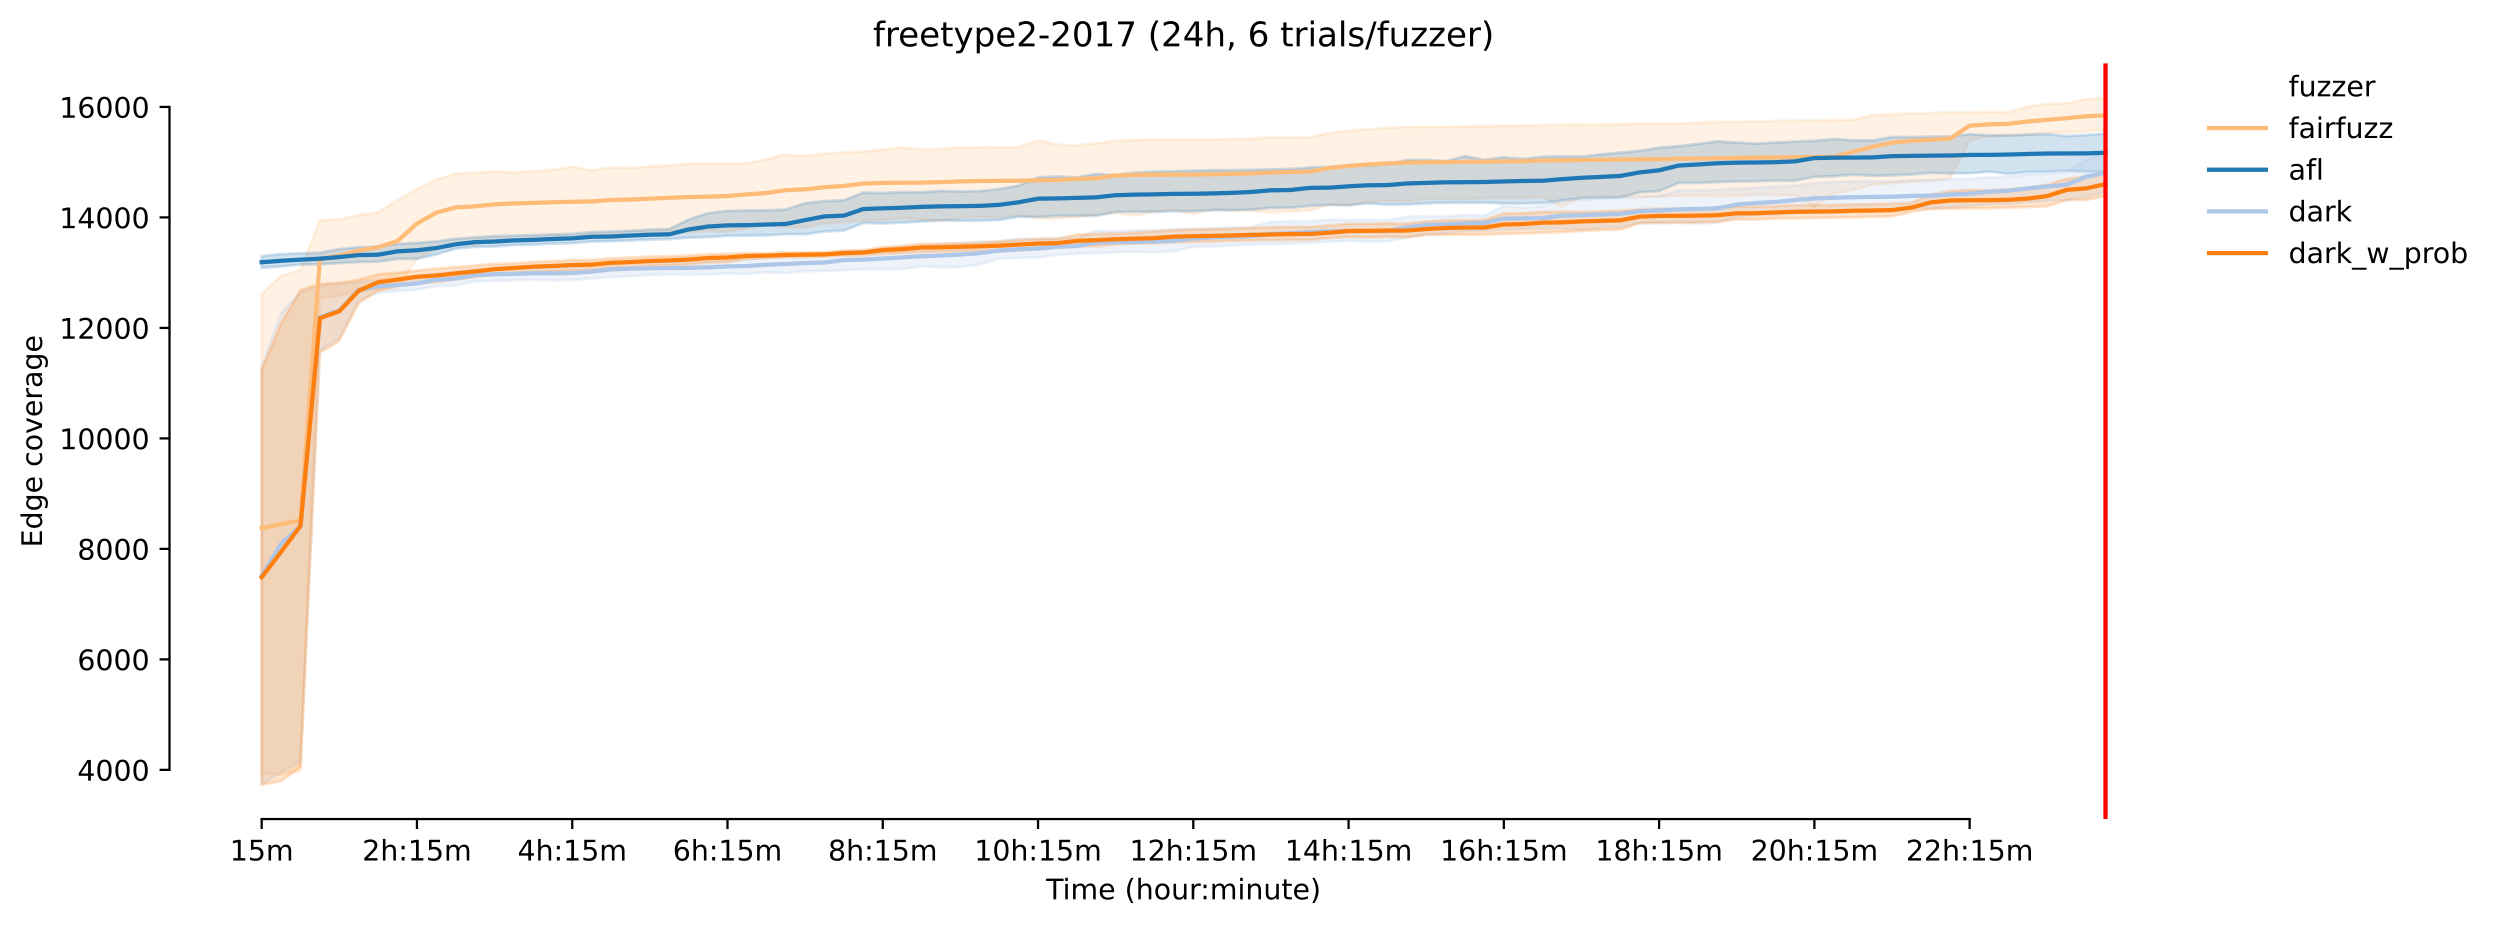 <?xml version="1.0" encoding="utf-8" standalone="no"?>
<!DOCTYPE svg PUBLIC "-//W3C//DTD SVG 1.1//EN"
  "http://www.w3.org/Graphics/SVG/1.1/DTD/svg11.dtd">
<!-- Created with matplotlib (https://matplotlib.org/) -->
<svg height="325.986pt" version="1.1" viewBox="0 0 880.388 325.986" width="880.388pt" xmlns="http://www.w3.org/2000/svg" xmlns:xlink="http://www.w3.org/1999/xlink">
 <defs>
  <style type="text/css">*{stroke-linecap:butt;stroke-linejoin:round;}</style>
 </defs>
 <g id="figure_1">
  <g id="patch_1">
   <path d="M 0 325.986 
L 880.388 325.986 
L 880.388 0 
L 0 0 
z
" style="fill:#ffffff;"/>
  </g>
  <g id="axes_1">
   <g id="patch_2">
    <path d="M 59.691 288.43 
L 773.931 288.43 
L 773.931 22.318 
L 59.691 22.318 
z
" style="fill:#ffffff;"/>
   </g>
   <g id="PolyCollection_1">
    <defs>
     <path d="M 92.156 -222.636 
L 92.156 -53.475 
L 98.991 -53.255 
L 105.826 -54.561 
L 112.661 -220.843 
L 119.495 -221.864 
L 126.33 -223.212 
L 133.165 -223.892 
L 140 -224.461 
L 146.835 -234.956 
L 153.67 -238.199 
L 160.504 -240.057 
L 167.339 -239.542 
L 174.174 -242.23 
L 181.009 -241.584 
L 187.844 -241.978 
L 194.679 -242.978 
L 201.513 -242.139 
L 208.348 -243.53 
L 215.183 -243.094 
L 222.018 -244.641 
L 228.853 -243.72 
L 235.688 -244.834 
L 242.522 -244.276 
L 249.357 -244.713 
L 256.192 -244.326 
L 263.027 -245.485 
L 269.862 -246.683 
L 276.697 -246.029 
L 283.531 -245.935 
L 290.366 -247.327 
L 297.201 -247.648 
L 304.036 -248.38 
L 310.871 -248.455 
L 317.706 -249.159 
L 324.54 -248.697 
L 331.375 -248.146 
L 338.21 -249.301 
L 345.045 -249.48 
L 351.88 -249.496 
L 358.715 -250.148 
L 365.549 -249.176 
L 372.384 -249.048 
L 379.219 -249.481 
L 386.054 -250.488 
L 392.889 -251.036 
L 399.724 -250.063 
L 406.558 -251.421 
L 413.393 -252.044 
L 420.228 -250.718 
L 427.063 -252.341 
L 433.898 -251.762 
L 440.733 -251.889 
L 447.567 -251.153 
L 454.402 -251.609 
L 461.237 -251.811 
L 468.072 -253.931 
L 474.907 -253.875 
L 481.742 -254.927 
L 488.576 -255.277 
L 495.411 -255.079 
L 502.246 -255.885 
L 509.081 -255.973 
L 515.916 -255.916 
L 522.751 -256.156 
L 529.585 -256.247 
L 536.42 -256.328 
L 543.255 -256.558 
L 550.09 -253.219 
L 556.925 -256.509 
L 563.76 -256.71 
L 570.594 -256.709 
L 577.429 -256.7 
L 584.264 -256.699 
L 591.099 -257.028 
L 597.934 -257.099 
L 604.769 -256.931 
L 611.603 -256.994 
L 618.438 -257.359 
L 625.273 -257.239 
L 632.108 -257.261 
L 638.943 -253.202 
L 645.778 -257.914 
L 652.612 -259.106 
L 659.447 -260.96 
L 666.282 -261.408 
L 673.117 -262.021 
L 679.952 -262.293 
L 686.787 -263.254 
L 693.621 -276.583 
L 700.456 -277.918 
L 707.291 -278.175 
L 714.126 -278.425 
L 720.961 -279.2 
L 727.796 -279.248 
L 734.63 -279.786 
L 741.465 -280.097 
L 741.465 -291.572 
L 741.465 -291.572 
L 734.63 -291.014 
L 727.796 -289.64 
L 720.961 -289.352 
L 714.126 -288.524 
L 707.291 -286.483 
L 700.456 -286.533 
L 693.621 -286.433 
L 686.787 -286.388 
L 679.952 -286.225 
L 673.117 -286.011 
L 666.282 -285.702 
L 659.447 -285.474 
L 652.612 -283.716 
L 645.778 -283.693 
L 638.943 -283.557 
L 632.108 -283.479 
L 625.273 -283.44 
L 618.438 -283.213 
L 611.603 -283.087 
L 604.769 -283.028 
L 597.934 -282.821 
L 591.099 -282.474 
L 584.264 -282.545 
L 577.429 -282.497 
L 570.594 -282.214 
L 563.76 -282.121 
L 556.925 -282.097 
L 550.09 -282.101 
L 543.255 -281.967 
L 536.42 -281.735 
L 529.585 -281.67 
L 522.751 -281.566 
L 515.916 -281.427 
L 509.081 -281.352 
L 502.246 -281.336 
L 495.411 -281.278 
L 488.576 -280.95 
L 481.742 -280.433 
L 474.907 -279.942 
L 468.072 -279.1 
L 461.237 -277.66 
L 454.402 -277.62 
L 447.567 -277.623 
L 440.733 -277.149 
L 433.898 -277 
L 427.063 -276.868 
L 420.228 -276.784 
L 413.393 -276.881 
L 406.558 -276.845 
L 399.724 -276.651 
L 392.889 -276.457 
L 386.054 -275.422 
L 379.219 -274.834 
L 372.384 -275.013 
L 365.549 -276.615 
L 358.715 -274.148 
L 351.88 -274.154 
L 345.045 -274.106 
L 338.21 -274.006 
L 331.375 -273.551 
L 324.54 -273.444 
L 317.706 -274.011 
L 310.871 -273.321 
L 304.036 -272.533 
L 297.201 -272.332 
L 290.366 -271.862 
L 283.531 -271.025 
L 276.697 -271.553 
L 269.862 -269.864 
L 263.027 -268.538 
L 256.192 -268.298 
L 249.357 -268.363 
L 242.522 -268.324 
L 235.688 -267.647 
L 228.853 -267.384 
L 222.018 -266.811 
L 215.183 -267.031 
L 208.348 -265.994 
L 201.513 -267.275 
L 194.679 -266.107 
L 187.844 -265.704 
L 181.009 -265.221 
L 174.174 -265.658 
L 167.339 -265.144 
L 160.504 -264.91 
L 153.67 -262.676 
L 146.835 -259.417 
L 140 -255.43 
L 133.165 -251.275 
L 126.33 -250.232 
L 119.495 -248.698 
L 112.661 -248.378 
L 105.826 -230.914 
L 98.991 -228.855 
L 92.156 -222.636 
z
" id="m50c8882114" style="stroke:#ffbb78;stroke-opacity:0.2;"/>
    </defs>
    <g clip-path="url(#p5efc8e3301)">
     <use style="fill:#ffbb78;fill-opacity:0.2;stroke:#ffbb78;stroke-opacity:0.2;" x="0" xlink:href="#m50c8882114" y="325.986"/>
    </g>
   </g>
   <g id="PolyCollection_2">
    <defs>
     <path d="M 92.156 -235.82 
L 92.156 -231.679 
L 98.991 -232.157 
L 105.826 -232.833 
L 112.661 -232.898 
L 119.495 -233.313 
L 126.33 -233.715 
L 133.165 -233.816 
L 140 -234.837 
L 146.835 -234.826 
L 153.67 -236.406 
L 160.504 -238.41 
L 167.339 -239.068 
L 174.174 -239.188 
L 181.009 -239.701 
L 187.844 -239.83 
L 194.679 -240.213 
L 201.513 -240.33 
L 208.348 -240.926 
L 215.183 -241.043 
L 222.018 -241.26 
L 228.853 -241.633 
L 235.688 -241.788 
L 242.522 -242.307 
L 249.357 -242.473 
L 256.192 -242.924 
L 263.027 -243.062 
L 269.862 -243.092 
L 276.697 -243.519 
L 283.531 -243.527 
L 290.366 -244.447 
L 297.201 -244.82 
L 304.036 -247.469 
L 310.871 -247.294 
L 317.706 -247.593 
L 324.54 -247.96 
L 331.375 -248.406 
L 338.21 -248.27 
L 345.045 -248.306 
L 351.88 -248.504 
L 358.715 -249.666 
L 365.549 -249.568 
L 372.384 -249.936 
L 379.219 -250.02 
L 386.054 -249.943 
L 392.889 -251.343 
L 399.724 -251.419 
L 406.558 -251.405 
L 413.393 -251.606 
L 420.228 -251.623 
L 427.063 -251.925 
L 433.898 -251.973 
L 440.733 -252.135 
L 447.567 -252.789 
L 454.402 -252.815 
L 461.237 -253.507 
L 468.072 -253.779 
L 474.907 -253.649 
L 481.742 -254.358 
L 488.576 -253.918 
L 495.411 -253.983 
L 502.246 -254.379 
L 509.081 -254.575 
L 515.916 -254.591 
L 522.751 -254.617 
L 529.585 -254.35 
L 536.42 -254.346 
L 543.255 -254.475 
L 550.09 -255.39 
L 556.925 -256.169 
L 563.76 -256.327 
L 570.594 -256.477 
L 577.429 -258.244 
L 584.264 -258.668 
L 591.099 -261.528 
L 597.934 -261.573 
L 604.769 -261.86 
L 611.603 -262.096 
L 618.438 -262.122 
L 625.273 -262.39 
L 632.108 -262.341 
L 638.943 -263.71 
L 645.778 -263.911 
L 652.612 -264.476 
L 659.447 -264.09 
L 666.282 -264.226 
L 673.117 -264.553 
L 679.952 -265.103 
L 686.787 -264.93 
L 693.621 -264.965 
L 700.456 -265.513 
L 707.291 -264.803 
L 714.126 -265.381 
L 720.961 -265.51 
L 727.796 -265.863 
L 734.63 -265.555 
L 741.465 -265.605 
L 741.465 -278.915 
L 741.465 -278.915 
L 734.63 -278.466 
L 727.796 -278.064 
L 720.961 -278.768 
L 714.126 -278.565 
L 707.291 -278.363 
L 700.456 -278.333 
L 693.621 -278.715 
L 686.787 -277.925 
L 679.952 -277.886 
L 673.117 -277.695 
L 666.282 -277.776 
L 659.447 -276.502 
L 652.612 -276.545 
L 645.778 -277.024 
L 638.943 -276.398 
L 632.108 -276.129 
L 625.273 -275.775 
L 618.438 -275.413 
L 611.603 -275.774 
L 604.769 -276.21 
L 597.934 -275.312 
L 591.099 -274.53 
L 584.264 -273.976 
L 577.429 -272.867 
L 570.594 -272.248 
L 563.76 -271.602 
L 556.925 -270.84 
L 550.09 -270.944 
L 543.255 -270.763 
L 536.42 -270.017 
L 529.585 -270.591 
L 522.751 -269.695 
L 515.916 -271.019 
L 509.081 -269.189 
L 502.246 -269.696 
L 495.411 -269.611 
L 488.576 -268.167 
L 481.742 -267.682 
L 474.907 -267.806 
L 468.072 -267.235 
L 461.237 -267.005 
L 454.402 -266.515 
L 447.567 -266.308 
L 440.733 -266.191 
L 433.898 -266.023 
L 427.063 -266.038 
L 420.228 -265.896 
L 413.393 -265.645 
L 406.558 -265.555 
L 399.724 -265.247 
L 392.889 -264.28 
L 386.054 -264.744 
L 379.219 -263.49 
L 372.384 -263.878 
L 365.549 -263.498 
L 358.715 -260.594 
L 351.88 -259.411 
L 345.045 -258.678 
L 338.21 -258.544 
L 331.375 -258.753 
L 324.54 -258.263 
L 317.706 -258.367 
L 310.871 -258.033 
L 304.036 -258.17 
L 297.201 -255.481 
L 290.366 -255.16 
L 283.531 -254.455 
L 276.697 -252.187 
L 269.862 -251.915 
L 263.027 -251.855 
L 256.192 -251.727 
L 249.357 -250.965 
L 242.522 -248.677 
L 235.688 -245.32 
L 228.853 -245.132 
L 222.018 -244.674 
L 215.183 -244.478 
L 208.348 -244.245 
L 201.513 -243.627 
L 194.679 -243.455 
L 187.844 -243.209 
L 181.009 -243.024 
L 174.174 -242.879 
L 167.339 -242.389 
L 160.504 -241.893 
L 153.67 -240.988 
L 146.835 -240.44 
L 140 -240.112 
L 133.165 -239.059 
L 126.33 -238.978 
L 119.495 -238.227 
L 112.661 -236.975 
L 105.826 -236.77 
L 98.991 -236.52 
L 92.156 -235.82 
z
" id="mf831ba75d0" style="stroke:#1f77b4;stroke-opacity:0.2;"/>
    </defs>
    <g clip-path="url(#p5efc8e3301)">
     <use style="fill:#1f77b4;fill-opacity:0.2;stroke:#1f77b4;stroke-opacity:0.2;" x="0" xlink:href="#mf831ba75d0" y="325.986"/>
    </g>
   </g>
   <g id="PolyCollection_3">
    <defs>
     <path d="M 92.156 -196.743 
L 92.156 -49.726 
L 98.991 -54.039 
L 105.826 -57.645 
L 112.661 -202.55 
L 119.495 -206.905 
L 126.33 -220.279 
L 133.165 -222.856 
L 140 -223.489 
L 146.835 -223.942 
L 153.67 -225.178 
L 160.504 -225.421 
L 167.339 -226.942 
L 174.174 -227.091 
L 181.009 -227.272 
L 187.844 -227.483 
L 194.679 -227.214 
L 201.513 -227.38 
L 208.348 -227.973 
L 215.183 -228.442 
L 222.018 -228.719 
L 228.853 -229.14 
L 235.688 -229.285 
L 242.522 -229.217 
L 249.357 -229.354 
L 256.192 -229.698 
L 263.027 -229.49 
L 269.862 -230.119 
L 276.697 -229.798 
L 283.531 -230.463 
L 290.366 -230.555 
L 297.201 -230.901 
L 304.036 -231.155 
L 310.871 -231.182 
L 317.706 -231.212 
L 324.54 -232.198 
L 331.375 -231.792 
L 338.21 -232.018 
L 345.045 -232.815 
L 351.88 -234.882 
L 358.715 -235.2 
L 365.549 -235.35 
L 372.384 -236.234 
L 379.219 -236.666 
L 386.054 -236.795 
L 392.889 -237.113 
L 399.724 -237.366 
L 406.558 -237.126 
L 413.393 -237.596 
L 420.228 -238.962 
L 427.063 -239.162 
L 433.898 -239.542 
L 440.733 -239.921 
L 447.567 -239.955 
L 454.402 -240.164 
L 461.237 -240.517 
L 468.072 -240.819 
L 474.907 -241.15 
L 481.742 -240.933 
L 488.576 -240.978 
L 495.411 -242.282 
L 502.246 -243.357 
L 509.081 -243.718 
L 515.916 -244.534 
L 522.751 -244.85 
L 529.585 -245.115 
L 536.42 -245.361 
L 543.255 -245.475 
L 550.09 -245.358 
L 556.925 -245.245 
L 563.76 -245.686 
L 570.594 -245.988 
L 577.429 -247.289 
L 584.264 -247.492 
L 591.099 -247.437 
L 597.934 -247.304 
L 604.769 -247.495 
L 611.603 -249.645 
L 618.438 -250.151 
L 625.273 -250.469 
L 632.108 -250.995 
L 638.943 -251.455 
L 645.778 -251.12 
L 652.612 -251.623 
L 659.447 -251.783 
L 666.282 -251.542 
L 673.117 -252.667 
L 679.952 -252.647 
L 686.787 -252.871 
L 693.621 -253.396 
L 700.456 -254.031 
L 707.291 -254.217 
L 714.126 -254.886 
L 720.961 -255.265 
L 727.796 -255.442 
L 734.63 -256.661 
L 741.465 -258.21 
L 741.465 -272.653 
L 741.465 -272.653 
L 734.63 -269.609 
L 727.796 -265.381 
L 720.961 -264.728 
L 714.126 -264.511 
L 707.291 -263.847 
L 700.456 -263.477 
L 693.621 -263.024 
L 686.787 -262.919 
L 679.952 -262.618 
L 673.117 -262.423 
L 666.282 -262.145 
L 659.447 -262.09 
L 652.612 -262.047 
L 645.778 -261.939 
L 638.943 -261.499 
L 632.108 -260.607 
L 625.273 -260.258 
L 618.438 -259.848 
L 611.603 -259.625 
L 604.769 -259.147 
L 597.934 -258.928 
L 591.099 -258.977 
L 584.264 -257.031 
L 577.429 -256.668 
L 570.594 -256.373 
L 563.76 -256.113 
L 556.925 -255.585 
L 550.09 -255.881 
L 543.255 -253.276 
L 536.42 -252.891 
L 529.585 -253.397 
L 522.751 -250.135 
L 515.916 -250.187 
L 509.081 -249.852 
L 502.246 -249.817 
L 495.411 -249.589 
L 488.576 -248.392 
L 481.742 -248.63 
L 474.907 -248.499 
L 468.072 -248.615 
L 461.237 -248.056 
L 454.402 -248.082 
L 447.567 -247.838 
L 440.733 -246.052 
L 433.898 -245.9 
L 427.063 -245.447 
L 420.228 -245.443 
L 413.393 -245.261 
L 406.558 -244.942 
L 399.724 -244.856 
L 392.889 -244.46 
L 386.054 -244.769 
L 379.219 -242.126 
L 372.384 -242.194 
L 365.549 -241.948 
L 358.715 -241.971 
L 351.88 -241.012 
L 345.045 -240.931 
L 338.21 -240.281 
L 331.375 -239.983 
L 324.54 -239.493 
L 317.706 -239.029 
L 310.871 -238.209 
L 304.036 -237.642 
L 297.201 -237.535 
L 290.366 -236.264 
L 283.531 -236.018 
L 276.697 -235.606 
L 269.862 -235.255 
L 263.027 -234.523 
L 256.192 -234.436 
L 249.357 -233.981 
L 242.522 -233.936 
L 235.688 -233.888 
L 228.853 -233.757 
L 222.018 -233.874 
L 215.183 -233.569 
L 208.348 -232.352 
L 201.513 -231.906 
L 194.679 -232.004 
L 187.844 -231.831 
L 181.009 -231.656 
L 174.174 -231.387 
L 167.339 -231.154 
L 160.504 -230.279 
L 153.67 -229.74 
L 146.835 -228.727 
L 140 -227.688 
L 133.165 -227.308 
L 126.33 -226.679 
L 119.495 -226.164 
L 112.661 -225.466 
L 105.826 -223.168 
L 98.991 -215.743 
L 92.156 -196.743 
z
" id="mbb01aeffd3" style="stroke:#aec7e8;stroke-opacity:0.2;"/>
    </defs>
    <g clip-path="url(#p5efc8e3301)">
     <use style="fill:#aec7e8;fill-opacity:0.2;stroke:#aec7e8;stroke-opacity:0.2;" x="0" xlink:href="#mbb01aeffd3" y="325.986"/>
    </g>
   </g>
   <g id="PolyCollection_4">
    <defs>
     <path d="M 92.156 -195.725 
L 92.156 -49.652 
L 98.991 -50.894 
L 105.826 -55.894 
L 112.661 -201.726 
L 119.495 -205.957 
L 126.33 -219.218 
L 133.165 -223.686 
L 140 -225.45 
L 146.835 -226.341 
L 153.67 -226.571 
L 160.504 -227.662 
L 167.339 -228.401 
L 174.174 -229.328 
L 181.009 -229.94 
L 187.844 -230.145 
L 194.679 -230.463 
L 201.513 -230.68 
L 208.348 -230.975 
L 215.183 -231.564 
L 222.018 -231.841 
L 228.853 -232.366 
L 235.688 -232.473 
L 242.522 -232.82 
L 249.357 -233.477 
L 256.192 -233.656 
L 263.027 -234.816 
L 269.862 -235.106 
L 276.697 -235.365 
L 283.531 -235.427 
L 290.366 -235.622 
L 297.201 -235.923 
L 304.036 -236.05 
L 310.871 -236.533 
L 317.706 -236.847 
L 324.54 -237.189 
L 331.375 -237.35 
L 338.21 -237.522 
L 345.045 -237.622 
L 351.88 -237.661 
L 358.715 -237.765 
L 365.549 -238.332 
L 372.384 -238.827 
L 379.219 -239.182 
L 386.054 -239.245 
L 392.889 -239.86 
L 399.724 -240.197 
L 406.558 -240.248 
L 413.393 -240.666 
L 420.228 -240.78 
L 427.063 -240.907 
L 433.898 -241.189 
L 440.733 -241.293 
L 447.567 -241.393 
L 454.402 -241.481 
L 461.237 -241.458 
L 468.072 -242.11 
L 474.907 -242.538 
L 481.742 -242.356 
L 488.576 -242.589 
L 495.411 -242.408 
L 502.246 -243.328 
L 509.081 -243.274 
L 515.916 -243.345 
L 522.751 -243.403 
L 529.585 -243.638 
L 536.42 -243.805 
L 543.255 -244.045 
L 550.09 -244.225 
L 556.925 -244.687 
L 563.76 -244.969 
L 570.594 -245.127 
L 577.429 -247.421 
L 584.264 -247.491 
L 591.099 -247.606 
L 597.934 -247.674 
L 604.769 -247.839 
L 611.603 -248.718 
L 618.438 -248.65 
L 625.273 -249.055 
L 632.108 -249.093 
L 638.943 -249.262 
L 645.778 -249.359 
L 652.612 -249.475 
L 659.447 -249.671 
L 666.282 -249.765 
L 673.117 -251.435 
L 679.952 -252.355 
L 686.787 -252.547 
L 693.621 -252.598 
L 700.456 -252.601 
L 707.291 -252.893 
L 714.126 -253.059 
L 720.961 -253.367 
L 727.796 -255.496 
L 734.63 -255.554 
L 741.465 -257.002 
L 741.465 -265.608 
L 741.465 -265.608 
L 734.63 -263.873 
L 727.796 -263.01 
L 720.961 -260.973 
L 714.126 -259.805 
L 707.291 -259.33 
L 700.456 -259.002 
L 693.621 -259.113 
L 686.787 -258.704 
L 679.952 -257.456 
L 673.117 -254.547 
L 666.282 -254.272 
L 659.447 -254.082 
L 652.612 -254.048 
L 645.778 -253.798 
L 638.943 -253.754 
L 632.108 -253.813 
L 625.273 -253.455 
L 618.438 -253.218 
L 611.603 -253.273 
L 604.769 -252.771 
L 597.934 -252.504 
L 591.099 -252.443 
L 584.264 -252.48 
L 577.429 -252.346 
L 570.594 -251.792 
L 563.76 -251.562 
L 556.925 -251.334 
L 550.09 -251.454 
L 543.255 -251.36 
L 536.42 -250.922 
L 529.585 -250.874 
L 522.751 -248.607 
L 515.916 -248.458 
L 509.081 -248.471 
L 502.246 -247.978 
L 495.411 -247.249 
L 488.576 -247.353 
L 481.742 -247.194 
L 474.907 -247.194 
L 468.072 -246.604 
L 461.237 -246.063 
L 454.402 -246.088 
L 447.567 -246.014 
L 440.733 -245.712 
L 433.898 -245.459 
L 427.063 -245.303 
L 420.228 -245.141 
L 413.393 -244.856 
L 406.558 -244.529 
L 399.724 -243.997 
L 392.889 -243.692 
L 386.054 -243.612 
L 379.219 -243.377 
L 372.384 -241.85 
L 365.549 -241.816 
L 358.715 -241.443 
L 351.88 -240.968 
L 345.045 -240.45 
L 338.21 -240.349 
L 331.375 -240.19 
L 324.54 -240.129 
L 317.706 -239.445 
L 310.871 -238.994 
L 304.036 -237.921 
L 297.201 -237.765 
L 290.366 -237.153 
L 283.531 -237.078 
L 276.697 -237.074 
L 269.862 -236.789 
L 263.027 -236.883 
L 256.192 -236.65 
L 249.357 -236.461 
L 242.522 -235.988 
L 235.688 -235.752 
L 228.853 -235.638 
L 222.018 -235.307 
L 215.183 -235.006 
L 208.348 -234.484 
L 201.513 -234.416 
L 194.679 -234.023 
L 187.844 -233.725 
L 181.009 -233.216 
L 174.174 -233.073 
L 167.339 -232.448 
L 160.504 -231.89 
L 153.67 -231.433 
L 146.835 -230.651 
L 140 -229.937 
L 133.165 -229.411 
L 126.33 -227.506 
L 119.495 -226.446 
L 112.661 -225.998 
L 105.826 -223.817 
L 98.991 -212.079 
L 92.156 -195.725 
z
" id="mcf45ea10dc" style="stroke:#ff7f0e;stroke-opacity:0.2;"/>
    </defs>
    <g clip-path="url(#p5efc8e3301)">
     <use style="fill:#ff7f0e;fill-opacity:0.2;stroke:#ff7f0e;stroke-opacity:0.2;" x="0" xlink:href="#mcf45ea10dc" y="325.986"/>
    </g>
   </g>
   <g id="matplotlib.axis_1">
    <g id="xtick_1">
     <g id="line2d_1">
      <defs>
       <path d="M 0 0 
L 0 3.5 
" id="m01235db7b2" style="stroke:#000000;stroke-width:0.8;"/>
      </defs>
      <g>
       <use style="stroke:#000000;stroke-width:0.8;" x="92.156" xlink:href="#m01235db7b2" y="288.43"/>
      </g>
     </g>
     <g id="text_1">
      <!-- 15m -->
      <g transform="translate(80.923 303.029)scale(0.1 -0.1)">
       <defs>
        <path d="M 12.406 8.297 
L 28.516 8.297 
L 28.516 63.922 
L 10.984 60.406 
L 10.984 69.391 
L 28.422 72.906 
L 38.281 72.906 
L 38.281 8.297 
L 54.391 8.297 
L 54.391 0 
L 12.406 0 
z
" id="DejaVuSans-49"/>
        <path d="M 10.797 72.906 
L 49.516 72.906 
L 49.516 64.594 
L 19.828 64.594 
L 19.828 46.734 
Q 21.969 47.469 24.109 47.828 
Q 26.266 48.188 28.422 48.188 
Q 40.625 48.188 47.75 41.5 
Q 54.891 34.812 54.891 23.391 
Q 54.891 11.625 47.562 5.094 
Q 40.234 -1.422 26.906 -1.422 
Q 22.312 -1.422 17.547 -0.641 
Q 12.797 0.141 7.719 1.703 
L 7.719 11.625 
Q 12.109 9.234 16.797 8.062 
Q 21.484 6.891 26.703 6.891 
Q 35.156 6.891 40.078 11.328 
Q 45.016 15.766 45.016 23.391 
Q 45.016 31 40.078 35.438 
Q 35.156 39.891 26.703 39.891 
Q 22.75 39.891 18.812 39.016 
Q 14.891 38.141 10.797 36.281 
z
" id="DejaVuSans-53"/>
        <path d="M 52 44.188 
Q 55.375 50.25 60.062 53.125 
Q 64.75 56 71.094 56 
Q 79.641 56 84.281 50.016 
Q 88.922 44.047 88.922 33.016 
L 88.922 0 
L 79.891 0 
L 79.891 32.719 
Q 79.891 40.578 77.094 44.375 
Q 74.312 48.188 68.609 48.188 
Q 61.625 48.188 57.562 43.547 
Q 53.516 38.922 53.516 30.906 
L 53.516 0 
L 44.484 0 
L 44.484 32.719 
Q 44.484 40.625 41.703 44.406 
Q 38.922 48.188 33.109 48.188 
Q 26.219 48.188 22.156 43.531 
Q 18.109 38.875 18.109 30.906 
L 18.109 0 
L 9.078 0 
L 9.078 54.688 
L 18.109 54.688 
L 18.109 46.188 
Q 21.188 51.219 25.484 53.609 
Q 29.781 56 35.688 56 
Q 41.656 56 45.828 52.969 
Q 50 49.953 52 44.188 
z
" id="DejaVuSans-109"/>
       </defs>
       <use xlink:href="#DejaVuSans-49"/>
       <use x="63.623" xlink:href="#DejaVuSans-53"/>
       <use x="127.246" xlink:href="#DejaVuSans-109"/>
      </g>
     </g>
    </g>
    <g id="xtick_2">
     <g id="line2d_2">
      <g>
       <use style="stroke:#000000;stroke-width:0.8;" x="146.835" xlink:href="#m01235db7b2" y="288.43"/>
      </g>
     </g>
     <g id="text_2">
      <!-- 2h:15m -->
      <g transform="translate(127.568 303.029)scale(0.1 -0.1)">
       <defs>
        <path d="M 19.188 8.297 
L 53.609 8.297 
L 53.609 0 
L 7.328 0 
L 7.328 8.297 
Q 12.938 14.109 22.625 23.891 
Q 32.328 33.688 34.812 36.531 
Q 39.547 41.844 41.422 45.531 
Q 43.312 49.219 43.312 52.781 
Q 43.312 58.594 39.234 62.25 
Q 35.156 65.922 28.609 65.922 
Q 23.969 65.922 18.812 64.312 
Q 13.672 62.703 7.812 59.422 
L 7.812 69.391 
Q 13.766 71.781 18.938 73 
Q 24.125 74.219 28.422 74.219 
Q 39.75 74.219 46.484 68.547 
Q 53.219 62.891 53.219 53.422 
Q 53.219 48.922 51.531 44.891 
Q 49.859 40.875 45.406 35.406 
Q 44.188 33.984 37.641 27.219 
Q 31.109 20.453 19.188 8.297 
z
" id="DejaVuSans-50"/>
        <path d="M 54.891 33.016 
L 54.891 0 
L 45.906 0 
L 45.906 32.719 
Q 45.906 40.484 42.875 44.328 
Q 39.844 48.188 33.797 48.188 
Q 26.516 48.188 22.312 43.547 
Q 18.109 38.922 18.109 30.906 
L 18.109 0 
L 9.078 0 
L 9.078 75.984 
L 18.109 75.984 
L 18.109 46.188 
Q 21.344 51.125 25.703 53.562 
Q 30.078 56 35.797 56 
Q 45.219 56 50.047 50.172 
Q 54.891 44.344 54.891 33.016 
z
" id="DejaVuSans-104"/>
        <path d="M 11.719 12.406 
L 22.016 12.406 
L 22.016 0 
L 11.719 0 
z
M 11.719 51.703 
L 22.016 51.703 
L 22.016 39.312 
L 11.719 39.312 
z
" id="DejaVuSans-58"/>
       </defs>
       <use xlink:href="#DejaVuSans-50"/>
       <use x="63.623" xlink:href="#DejaVuSans-104"/>
       <use x="127.002" xlink:href="#DejaVuSans-58"/>
       <use x="160.693" xlink:href="#DejaVuSans-49"/>
       <use x="224.316" xlink:href="#DejaVuSans-53"/>
       <use x="287.939" xlink:href="#DejaVuSans-109"/>
      </g>
     </g>
    </g>
    <g id="xtick_3">
     <g id="line2d_3">
      <g>
       <use style="stroke:#000000;stroke-width:0.8;" x="201.513" xlink:href="#m01235db7b2" y="288.43"/>
      </g>
     </g>
     <g id="text_3">
      <!-- 4h:15m -->
      <g transform="translate(182.246 303.029)scale(0.1 -0.1)">
       <defs>
        <path d="M 37.797 64.312 
L 12.891 25.391 
L 37.797 25.391 
z
M 35.203 72.906 
L 47.609 72.906 
L 47.609 25.391 
L 58.016 25.391 
L 58.016 17.188 
L 47.609 17.188 
L 47.609 0 
L 37.797 0 
L 37.797 17.188 
L 4.891 17.188 
L 4.891 26.703 
z
" id="DejaVuSans-52"/>
       </defs>
       <use xlink:href="#DejaVuSans-52"/>
       <use x="63.623" xlink:href="#DejaVuSans-104"/>
       <use x="127.002" xlink:href="#DejaVuSans-58"/>
       <use x="160.693" xlink:href="#DejaVuSans-49"/>
       <use x="224.316" xlink:href="#DejaVuSans-53"/>
       <use x="287.939" xlink:href="#DejaVuSans-109"/>
      </g>
     </g>
    </g>
    <g id="xtick_4">
     <g id="line2d_4">
      <g>
       <use style="stroke:#000000;stroke-width:0.8;" x="256.192" xlink:href="#m01235db7b2" y="288.43"/>
      </g>
     </g>
     <g id="text_4">
      <!-- 6h:15m -->
      <g transform="translate(236.925 303.029)scale(0.1 -0.1)">
       <defs>
        <path d="M 33.016 40.375 
Q 26.375 40.375 22.484 35.828 
Q 18.609 31.297 18.609 23.391 
Q 18.609 15.531 22.484 10.953 
Q 26.375 6.391 33.016 6.391 
Q 39.656 6.391 43.531 10.953 
Q 47.406 15.531 47.406 23.391 
Q 47.406 31.297 43.531 35.828 
Q 39.656 40.375 33.016 40.375 
z
M 52.594 71.297 
L 52.594 62.312 
Q 48.875 64.062 45.094 64.984 
Q 41.312 65.922 37.594 65.922 
Q 27.828 65.922 22.672 59.328 
Q 17.531 52.734 16.797 39.406 
Q 19.672 43.656 24.016 45.922 
Q 28.375 48.188 33.594 48.188 
Q 44.578 48.188 50.953 41.516 
Q 57.328 34.859 57.328 23.391 
Q 57.328 12.156 50.688 5.359 
Q 44.047 -1.422 33.016 -1.422 
Q 20.359 -1.422 13.672 8.266 
Q 6.984 17.969 6.984 36.375 
Q 6.984 53.656 15.188 63.938 
Q 23.391 74.219 37.203 74.219 
Q 40.922 74.219 44.703 73.484 
Q 48.484 72.75 52.594 71.297 
z
" id="DejaVuSans-54"/>
       </defs>
       <use xlink:href="#DejaVuSans-54"/>
       <use x="63.623" xlink:href="#DejaVuSans-104"/>
       <use x="127.002" xlink:href="#DejaVuSans-58"/>
       <use x="160.693" xlink:href="#DejaVuSans-49"/>
       <use x="224.316" xlink:href="#DejaVuSans-53"/>
       <use x="287.939" xlink:href="#DejaVuSans-109"/>
      </g>
     </g>
    </g>
    <g id="xtick_5">
     <g id="line2d_5">
      <g>
       <use style="stroke:#000000;stroke-width:0.8;" x="310.871" xlink:href="#m01235db7b2" y="288.43"/>
      </g>
     </g>
     <g id="text_5">
      <!-- 8h:15m -->
      <g transform="translate(291.604 303.029)scale(0.1 -0.1)">
       <defs>
        <path d="M 31.781 34.625 
Q 24.75 34.625 20.719 30.859 
Q 16.703 27.094 16.703 20.516 
Q 16.703 13.922 20.719 10.156 
Q 24.75 6.391 31.781 6.391 
Q 38.812 6.391 42.859 10.172 
Q 46.922 13.969 46.922 20.516 
Q 46.922 27.094 42.891 30.859 
Q 38.875 34.625 31.781 34.625 
z
M 21.922 38.812 
Q 15.578 40.375 12.031 44.719 
Q 8.5 49.078 8.5 55.328 
Q 8.5 64.062 14.719 69.141 
Q 20.953 74.219 31.781 74.219 
Q 42.672 74.219 48.875 69.141 
Q 55.078 64.062 55.078 55.328 
Q 55.078 49.078 51.531 44.719 
Q 48 40.375 41.703 38.812 
Q 48.828 37.156 52.797 32.312 
Q 56.781 27.484 56.781 20.516 
Q 56.781 9.906 50.312 4.234 
Q 43.844 -1.422 31.781 -1.422 
Q 19.734 -1.422 13.25 4.234 
Q 6.781 9.906 6.781 20.516 
Q 6.781 27.484 10.781 32.312 
Q 14.797 37.156 21.922 38.812 
z
M 18.312 54.391 
Q 18.312 48.734 21.844 45.562 
Q 25.391 42.391 31.781 42.391 
Q 38.141 42.391 41.719 45.562 
Q 45.312 48.734 45.312 54.391 
Q 45.312 60.062 41.719 63.234 
Q 38.141 66.406 31.781 66.406 
Q 25.391 66.406 21.844 63.234 
Q 18.312 60.062 18.312 54.391 
z
" id="DejaVuSans-56"/>
       </defs>
       <use xlink:href="#DejaVuSans-56"/>
       <use x="63.623" xlink:href="#DejaVuSans-104"/>
       <use x="127.002" xlink:href="#DejaVuSans-58"/>
       <use x="160.693" xlink:href="#DejaVuSans-49"/>
       <use x="224.316" xlink:href="#DejaVuSans-53"/>
       <use x="287.939" xlink:href="#DejaVuSans-109"/>
      </g>
     </g>
    </g>
    <g id="xtick_6">
     <g id="line2d_6">
      <g>
       <use style="stroke:#000000;stroke-width:0.8;" x="365.549" xlink:href="#m01235db7b2" y="288.43"/>
      </g>
     </g>
     <g id="text_6">
      <!-- 10h:15m -->
      <g transform="translate(343.101 303.029)scale(0.1 -0.1)">
       <defs>
        <path d="M 31.781 66.406 
Q 24.172 66.406 20.328 58.906 
Q 16.5 51.422 16.5 36.375 
Q 16.5 21.391 20.328 13.891 
Q 24.172 6.391 31.781 6.391 
Q 39.453 6.391 43.281 13.891 
Q 47.125 21.391 47.125 36.375 
Q 47.125 51.422 43.281 58.906 
Q 39.453 66.406 31.781 66.406 
z
M 31.781 74.219 
Q 44.047 74.219 50.516 64.516 
Q 56.984 54.828 56.984 36.375 
Q 56.984 17.969 50.516 8.266 
Q 44.047 -1.422 31.781 -1.422 
Q 19.531 -1.422 13.062 8.266 
Q 6.594 17.969 6.594 36.375 
Q 6.594 54.828 13.062 64.516 
Q 19.531 74.219 31.781 74.219 
z
" id="DejaVuSans-48"/>
       </defs>
       <use xlink:href="#DejaVuSans-49"/>
       <use x="63.623" xlink:href="#DejaVuSans-48"/>
       <use x="127.246" xlink:href="#DejaVuSans-104"/>
       <use x="190.625" xlink:href="#DejaVuSans-58"/>
       <use x="224.316" xlink:href="#DejaVuSans-49"/>
       <use x="287.939" xlink:href="#DejaVuSans-53"/>
       <use x="351.562" xlink:href="#DejaVuSans-109"/>
      </g>
     </g>
    </g>
    <g id="xtick_7">
     <g id="line2d_7">
      <g>
       <use style="stroke:#000000;stroke-width:0.8;" x="420.228" xlink:href="#m01235db7b2" y="288.43"/>
      </g>
     </g>
     <g id="text_7">
      <!-- 12h:15m -->
      <g transform="translate(397.78 303.029)scale(0.1 -0.1)">
       <use xlink:href="#DejaVuSans-49"/>
       <use x="63.623" xlink:href="#DejaVuSans-50"/>
       <use x="127.246" xlink:href="#DejaVuSans-104"/>
       <use x="190.625" xlink:href="#DejaVuSans-58"/>
       <use x="224.316" xlink:href="#DejaVuSans-49"/>
       <use x="287.939" xlink:href="#DejaVuSans-53"/>
       <use x="351.562" xlink:href="#DejaVuSans-109"/>
      </g>
     </g>
    </g>
    <g id="xtick_8">
     <g id="line2d_8">
      <g>
       <use style="stroke:#000000;stroke-width:0.8;" x="474.907" xlink:href="#m01235db7b2" y="288.43"/>
      </g>
     </g>
     <g id="text_8">
      <!-- 14h:15m -->
      <g transform="translate(452.458 303.029)scale(0.1 -0.1)">
       <use xlink:href="#DejaVuSans-49"/>
       <use x="63.623" xlink:href="#DejaVuSans-52"/>
       <use x="127.246" xlink:href="#DejaVuSans-104"/>
       <use x="190.625" xlink:href="#DejaVuSans-58"/>
       <use x="224.316" xlink:href="#DejaVuSans-49"/>
       <use x="287.939" xlink:href="#DejaVuSans-53"/>
       <use x="351.562" xlink:href="#DejaVuSans-109"/>
      </g>
     </g>
    </g>
    <g id="xtick_9">
     <g id="line2d_9">
      <g>
       <use style="stroke:#000000;stroke-width:0.8;" x="529.585" xlink:href="#m01235db7b2" y="288.43"/>
      </g>
     </g>
     <g id="text_9">
      <!-- 16h:15m -->
      <g transform="translate(507.137 303.029)scale(0.1 -0.1)">
       <use xlink:href="#DejaVuSans-49"/>
       <use x="63.623" xlink:href="#DejaVuSans-54"/>
       <use x="127.246" xlink:href="#DejaVuSans-104"/>
       <use x="190.625" xlink:href="#DejaVuSans-58"/>
       <use x="224.316" xlink:href="#DejaVuSans-49"/>
       <use x="287.939" xlink:href="#DejaVuSans-53"/>
       <use x="351.562" xlink:href="#DejaVuSans-109"/>
      </g>
     </g>
    </g>
    <g id="xtick_10">
     <g id="line2d_10">
      <g>
       <use style="stroke:#000000;stroke-width:0.8;" x="584.264" xlink:href="#m01235db7b2" y="288.43"/>
      </g>
     </g>
     <g id="text_10">
      <!-- 18h:15m -->
      <g transform="translate(561.816 303.029)scale(0.1 -0.1)">
       <use xlink:href="#DejaVuSans-49"/>
       <use x="63.623" xlink:href="#DejaVuSans-56"/>
       <use x="127.246" xlink:href="#DejaVuSans-104"/>
       <use x="190.625" xlink:href="#DejaVuSans-58"/>
       <use x="224.316" xlink:href="#DejaVuSans-49"/>
       <use x="287.939" xlink:href="#DejaVuSans-53"/>
       <use x="351.562" xlink:href="#DejaVuSans-109"/>
      </g>
     </g>
    </g>
    <g id="xtick_11">
     <g id="line2d_11">
      <g>
       <use style="stroke:#000000;stroke-width:0.8;" x="638.943" xlink:href="#m01235db7b2" y="288.43"/>
      </g>
     </g>
     <g id="text_11">
      <!-- 20h:15m -->
      <g transform="translate(616.494 303.029)scale(0.1 -0.1)">
       <use xlink:href="#DejaVuSans-50"/>
       <use x="63.623" xlink:href="#DejaVuSans-48"/>
       <use x="127.246" xlink:href="#DejaVuSans-104"/>
       <use x="190.625" xlink:href="#DejaVuSans-58"/>
       <use x="224.316" xlink:href="#DejaVuSans-49"/>
       <use x="287.939" xlink:href="#DejaVuSans-53"/>
       <use x="351.562" xlink:href="#DejaVuSans-109"/>
      </g>
     </g>
    </g>
    <g id="xtick_12">
     <g id="line2d_12">
      <g>
       <use style="stroke:#000000;stroke-width:0.8;" x="693.621" xlink:href="#m01235db7b2" y="288.43"/>
      </g>
     </g>
     <g id="text_12">
      <!-- 22h:15m -->
      <g transform="translate(671.173 303.029)scale(0.1 -0.1)">
       <use xlink:href="#DejaVuSans-50"/>
       <use x="63.623" xlink:href="#DejaVuSans-50"/>
       <use x="127.246" xlink:href="#DejaVuSans-104"/>
       <use x="190.625" xlink:href="#DejaVuSans-58"/>
       <use x="224.316" xlink:href="#DejaVuSans-49"/>
       <use x="287.939" xlink:href="#DejaVuSans-53"/>
       <use x="351.562" xlink:href="#DejaVuSans-109"/>
      </g>
     </g>
    </g>
    <g id="text_13">
     <!-- Time (hour:minute) -->
     <g transform="translate(368.404 316.707)scale(0.1 -0.1)">
      <defs>
       <path d="M -0.297 72.906 
L 61.375 72.906 
L 61.375 64.594 
L 35.5 64.594 
L 35.5 0 
L 25.594 0 
L 25.594 64.594 
L -0.297 64.594 
z
" id="DejaVuSans-84"/>
       <path d="M 9.422 54.688 
L 18.406 54.688 
L 18.406 0 
L 9.422 0 
z
M 9.422 75.984 
L 18.406 75.984 
L 18.406 64.594 
L 9.422 64.594 
z
" id="DejaVuSans-105"/>
       <path d="M 56.203 29.594 
L 56.203 25.203 
L 14.891 25.203 
Q 15.484 15.922 20.484 11.062 
Q 25.484 6.203 34.422 6.203 
Q 39.594 6.203 44.453 7.469 
Q 49.312 8.734 54.109 11.281 
L 54.109 2.781 
Q 49.266 0.734 44.188 -0.344 
Q 39.109 -1.422 33.891 -1.422 
Q 20.797 -1.422 13.156 6.188 
Q 5.516 13.812 5.516 26.812 
Q 5.516 40.234 12.766 48.109 
Q 20.016 56 32.328 56 
Q 43.359 56 49.781 48.891 
Q 56.203 41.797 56.203 29.594 
z
M 47.219 32.234 
Q 47.125 39.594 43.094 43.984 
Q 39.062 48.391 32.422 48.391 
Q 24.906 48.391 20.391 44.141 
Q 15.875 39.891 15.188 32.172 
z
" id="DejaVuSans-101"/>
       <path id="DejaVuSans-32"/>
       <path d="M 31 75.875 
Q 24.469 64.656 21.281 53.656 
Q 18.109 42.672 18.109 31.391 
Q 18.109 20.125 21.312 9.062 
Q 24.516 -2 31 -13.188 
L 23.188 -13.188 
Q 15.875 -1.703 12.234 9.375 
Q 8.594 20.453 8.594 31.391 
Q 8.594 42.281 12.203 53.312 
Q 15.828 64.359 23.188 75.875 
z
" id="DejaVuSans-40"/>
       <path d="M 30.609 48.391 
Q 23.391 48.391 19.188 42.75 
Q 14.984 37.109 14.984 27.297 
Q 14.984 17.484 19.156 11.844 
Q 23.344 6.203 30.609 6.203 
Q 37.797 6.203 41.984 11.859 
Q 46.188 17.531 46.188 27.297 
Q 46.188 37.016 41.984 42.703 
Q 37.797 48.391 30.609 48.391 
z
M 30.609 56 
Q 42.328 56 49.016 48.375 
Q 55.719 40.766 55.719 27.297 
Q 55.719 13.875 49.016 6.219 
Q 42.328 -1.422 30.609 -1.422 
Q 18.844 -1.422 12.172 6.219 
Q 5.516 13.875 5.516 27.297 
Q 5.516 40.766 12.172 48.375 
Q 18.844 56 30.609 56 
z
" id="DejaVuSans-111"/>
       <path d="M 8.5 21.578 
L 8.5 54.688 
L 17.484 54.688 
L 17.484 21.922 
Q 17.484 14.156 20.5 10.266 
Q 23.531 6.391 29.594 6.391 
Q 36.859 6.391 41.078 11.031 
Q 45.312 15.672 45.312 23.688 
L 45.312 54.688 
L 54.297 54.688 
L 54.297 0 
L 45.312 0 
L 45.312 8.406 
Q 42.047 3.422 37.719 1 
Q 33.406 -1.422 27.688 -1.422 
Q 18.266 -1.422 13.375 4.438 
Q 8.5 10.297 8.5 21.578 
z
M 31.109 56 
z
" id="DejaVuSans-117"/>
       <path d="M 41.109 46.297 
Q 39.594 47.172 37.812 47.578 
Q 36.031 48 33.891 48 
Q 26.266 48 22.188 43.047 
Q 18.109 38.094 18.109 28.812 
L 18.109 0 
L 9.078 0 
L 9.078 54.688 
L 18.109 54.688 
L 18.109 46.188 
Q 20.953 51.172 25.484 53.578 
Q 30.031 56 36.531 56 
Q 37.453 56 38.578 55.875 
Q 39.703 55.766 41.062 55.516 
z
" id="DejaVuSans-114"/>
       <path d="M 54.891 33.016 
L 54.891 0 
L 45.906 0 
L 45.906 32.719 
Q 45.906 40.484 42.875 44.328 
Q 39.844 48.188 33.797 48.188 
Q 26.516 48.188 22.312 43.547 
Q 18.109 38.922 18.109 30.906 
L 18.109 0 
L 9.078 0 
L 9.078 54.688 
L 18.109 54.688 
L 18.109 46.188 
Q 21.344 51.125 25.703 53.562 
Q 30.078 56 35.797 56 
Q 45.219 56 50.047 50.172 
Q 54.891 44.344 54.891 33.016 
z
" id="DejaVuSans-110"/>
       <path d="M 18.312 70.219 
L 18.312 54.688 
L 36.812 54.688 
L 36.812 47.703 
L 18.312 47.703 
L 18.312 18.016 
Q 18.312 11.328 20.141 9.422 
Q 21.969 7.516 27.594 7.516 
L 36.812 7.516 
L 36.812 0 
L 27.594 0 
Q 17.188 0 13.234 3.875 
Q 9.281 7.766 9.281 18.016 
L 9.281 47.703 
L 2.688 47.703 
L 2.688 54.688 
L 9.281 54.688 
L 9.281 70.219 
z
" id="DejaVuSans-116"/>
       <path d="M 8.016 75.875 
L 15.828 75.875 
Q 23.141 64.359 26.781 53.312 
Q 30.422 42.281 30.422 31.391 
Q 30.422 20.453 26.781 9.375 
Q 23.141 -1.703 15.828 -13.188 
L 8.016 -13.188 
Q 14.5 -2 17.703 9.062 
Q 20.906 20.125 20.906 31.391 
Q 20.906 42.672 17.703 53.656 
Q 14.5 64.656 8.016 75.875 
z
" id="DejaVuSans-41"/>
      </defs>
      <use xlink:href="#DejaVuSans-84"/>
      <use x="57.959" xlink:href="#DejaVuSans-105"/>
      <use x="85.742" xlink:href="#DejaVuSans-109"/>
      <use x="183.154" xlink:href="#DejaVuSans-101"/>
      <use x="244.678" xlink:href="#DejaVuSans-32"/>
      <use x="276.465" xlink:href="#DejaVuSans-40"/>
      <use x="315.479" xlink:href="#DejaVuSans-104"/>
      <use x="378.857" xlink:href="#DejaVuSans-111"/>
      <use x="440.039" xlink:href="#DejaVuSans-117"/>
      <use x="503.418" xlink:href="#DejaVuSans-114"/>
      <use x="542.781" xlink:href="#DejaVuSans-58"/>
      <use x="576.473" xlink:href="#DejaVuSans-109"/>
      <use x="673.885" xlink:href="#DejaVuSans-105"/>
      <use x="701.668" xlink:href="#DejaVuSans-110"/>
      <use x="765.047" xlink:href="#DejaVuSans-117"/>
      <use x="828.426" xlink:href="#DejaVuSans-116"/>
      <use x="867.635" xlink:href="#DejaVuSans-101"/>
      <use x="929.158" xlink:href="#DejaVuSans-41"/>
     </g>
    </g>
   </g>
   <g id="matplotlib.axis_2">
    <g id="ytick_1">
     <g id="line2d_13">
      <defs>
       <path d="M 0 0 
L -3.5 0 
" id="m6b59f43c0b" style="stroke:#000000;stroke-width:0.8;"/>
      </defs>
      <g>
       <use style="stroke:#000000;stroke-width:0.8;" x="59.691" xlink:href="#m6b59f43c0b" y="271.111"/>
      </g>
     </g>
     <g id="text_14">
      <!-- 4000 -->
      <g transform="translate(27.241 274.91)scale(0.1 -0.1)">
       <use xlink:href="#DejaVuSans-52"/>
       <use x="63.623" xlink:href="#DejaVuSans-48"/>
       <use x="127.246" xlink:href="#DejaVuSans-48"/>
       <use x="190.869" xlink:href="#DejaVuSans-48"/>
      </g>
     </g>
    </g>
    <g id="ytick_2">
     <g id="line2d_14">
      <g>
       <use style="stroke:#000000;stroke-width:0.8;" x="59.691" xlink:href="#m6b59f43c0b" y="232.202"/>
      </g>
     </g>
     <g id="text_15">
      <!-- 6000 -->
      <g transform="translate(27.241 236.001)scale(0.1 -0.1)">
       <use xlink:href="#DejaVuSans-54"/>
       <use x="63.623" xlink:href="#DejaVuSans-48"/>
       <use x="127.246" xlink:href="#DejaVuSans-48"/>
       <use x="190.869" xlink:href="#DejaVuSans-48"/>
      </g>
     </g>
    </g>
    <g id="ytick_3">
     <g id="line2d_15">
      <g>
       <use style="stroke:#000000;stroke-width:0.8;" x="59.691" xlink:href="#m6b59f43c0b" y="193.294"/>
      </g>
     </g>
     <g id="text_16">
      <!-- 8000 -->
      <g transform="translate(27.241 197.093)scale(0.1 -0.1)">
       <use xlink:href="#DejaVuSans-56"/>
       <use x="63.623" xlink:href="#DejaVuSans-48"/>
       <use x="127.246" xlink:href="#DejaVuSans-48"/>
       <use x="190.869" xlink:href="#DejaVuSans-48"/>
      </g>
     </g>
    </g>
    <g id="ytick_4">
     <g id="line2d_16">
      <g>
       <use style="stroke:#000000;stroke-width:0.8;" x="59.691" xlink:href="#m6b59f43c0b" y="154.385"/>
      </g>
     </g>
     <g id="text_17">
      <!-- 10000 -->
      <g transform="translate(20.878 158.185)scale(0.1 -0.1)">
       <use xlink:href="#DejaVuSans-49"/>
       <use x="63.623" xlink:href="#DejaVuSans-48"/>
       <use x="127.246" xlink:href="#DejaVuSans-48"/>
       <use x="190.869" xlink:href="#DejaVuSans-48"/>
       <use x="254.492" xlink:href="#DejaVuSans-48"/>
      </g>
     </g>
    </g>
    <g id="ytick_5">
     <g id="line2d_17">
      <g>
       <use style="stroke:#000000;stroke-width:0.8;" x="59.691" xlink:href="#m6b59f43c0b" y="115.477"/>
      </g>
     </g>
     <g id="text_18">
      <!-- 12000 -->
      <g transform="translate(20.878 119.276)scale(0.1 -0.1)">
       <use xlink:href="#DejaVuSans-49"/>
       <use x="63.623" xlink:href="#DejaVuSans-50"/>
       <use x="127.246" xlink:href="#DejaVuSans-48"/>
       <use x="190.869" xlink:href="#DejaVuSans-48"/>
       <use x="254.492" xlink:href="#DejaVuSans-48"/>
      </g>
     </g>
    </g>
    <g id="ytick_6">
     <g id="line2d_18">
      <g>
       <use style="stroke:#000000;stroke-width:0.8;" x="59.691" xlink:href="#m6b59f43c0b" y="76.568"/>
      </g>
     </g>
     <g id="text_19">
      <!-- 14000 -->
      <g transform="translate(20.878 80.368)scale(0.1 -0.1)">
       <use xlink:href="#DejaVuSans-49"/>
       <use x="63.623" xlink:href="#DejaVuSans-52"/>
       <use x="127.246" xlink:href="#DejaVuSans-48"/>
       <use x="190.869" xlink:href="#DejaVuSans-48"/>
       <use x="254.492" xlink:href="#DejaVuSans-48"/>
      </g>
     </g>
    </g>
    <g id="ytick_7">
     <g id="line2d_19">
      <g>
       <use style="stroke:#000000;stroke-width:0.8;" x="59.691" xlink:href="#m6b59f43c0b" y="37.66"/>
      </g>
     </g>
     <g id="text_20">
      <!-- 16000 -->
      <g transform="translate(20.878 41.459)scale(0.1 -0.1)">
       <use xlink:href="#DejaVuSans-49"/>
       <use x="63.623" xlink:href="#DejaVuSans-54"/>
       <use x="127.246" xlink:href="#DejaVuSans-48"/>
       <use x="190.869" xlink:href="#DejaVuSans-48"/>
       <use x="254.492" xlink:href="#DejaVuSans-48"/>
      </g>
     </g>
    </g>
    <g id="text_21">
     <!-- Edge coverage -->
     <g transform="translate(14.798 192.762)rotate(-90)scale(0.1 -0.1)">
      <defs>
       <path d="M 9.812 72.906 
L 55.906 72.906 
L 55.906 64.594 
L 19.672 64.594 
L 19.672 43.016 
L 54.391 43.016 
L 54.391 34.719 
L 19.672 34.719 
L 19.672 8.297 
L 56.781 8.297 
L 56.781 0 
L 9.812 0 
z
" id="DejaVuSans-69"/>
       <path d="M 45.406 46.391 
L 45.406 75.984 
L 54.391 75.984 
L 54.391 0 
L 45.406 0 
L 45.406 8.203 
Q 42.578 3.328 38.25 0.953 
Q 33.938 -1.422 27.875 -1.422 
Q 17.969 -1.422 11.734 6.484 
Q 5.516 14.406 5.516 27.297 
Q 5.516 40.188 11.734 48.094 
Q 17.969 56 27.875 56 
Q 33.938 56 38.25 53.625 
Q 42.578 51.266 45.406 46.391 
z
M 14.797 27.297 
Q 14.797 17.391 18.875 11.75 
Q 22.953 6.109 30.078 6.109 
Q 37.203 6.109 41.297 11.75 
Q 45.406 17.391 45.406 27.297 
Q 45.406 37.203 41.297 42.844 
Q 37.203 48.484 30.078 48.484 
Q 22.953 48.484 18.875 42.844 
Q 14.797 37.203 14.797 27.297 
z
" id="DejaVuSans-100"/>
       <path d="M 45.406 27.984 
Q 45.406 37.75 41.375 43.109 
Q 37.359 48.484 30.078 48.484 
Q 22.859 48.484 18.828 43.109 
Q 14.797 37.75 14.797 27.984 
Q 14.797 18.266 18.828 12.891 
Q 22.859 7.516 30.078 7.516 
Q 37.359 7.516 41.375 12.891 
Q 45.406 18.266 45.406 27.984 
z
M 54.391 6.781 
Q 54.391 -7.172 48.188 -13.984 
Q 42 -20.797 29.203 -20.797 
Q 24.469 -20.797 20.266 -20.094 
Q 16.062 -19.391 12.109 -17.922 
L 12.109 -9.188 
Q 16.062 -11.328 19.922 -12.344 
Q 23.781 -13.375 27.781 -13.375 
Q 36.625 -13.375 41.016 -8.766 
Q 45.406 -4.156 45.406 5.172 
L 45.406 9.625 
Q 42.625 4.781 38.281 2.391 
Q 33.938 0 27.875 0 
Q 17.828 0 11.672 7.656 
Q 5.516 15.328 5.516 27.984 
Q 5.516 40.672 11.672 48.328 
Q 17.828 56 27.875 56 
Q 33.938 56 38.281 53.609 
Q 42.625 51.219 45.406 46.391 
L 45.406 54.688 
L 54.391 54.688 
z
" id="DejaVuSans-103"/>
       <path d="M 48.781 52.594 
L 48.781 44.188 
Q 44.969 46.297 41.141 47.344 
Q 37.312 48.391 33.406 48.391 
Q 24.656 48.391 19.812 42.844 
Q 14.984 37.312 14.984 27.297 
Q 14.984 17.281 19.812 11.734 
Q 24.656 6.203 33.406 6.203 
Q 37.312 6.203 41.141 7.25 
Q 44.969 8.297 48.781 10.406 
L 48.781 2.094 
Q 45.016 0.344 40.984 -0.531 
Q 36.969 -1.422 32.422 -1.422 
Q 20.062 -1.422 12.781 6.344 
Q 5.516 14.109 5.516 27.297 
Q 5.516 40.672 12.859 48.328 
Q 20.219 56 33.016 56 
Q 37.156 56 41.109 55.141 
Q 45.062 54.297 48.781 52.594 
z
" id="DejaVuSans-99"/>
       <path d="M 2.984 54.688 
L 12.5 54.688 
L 29.594 8.797 
L 46.688 54.688 
L 56.203 54.688 
L 35.688 0 
L 23.484 0 
z
" id="DejaVuSans-118"/>
       <path d="M 34.281 27.484 
Q 23.391 27.484 19.188 25 
Q 14.984 22.516 14.984 16.5 
Q 14.984 11.719 18.141 8.906 
Q 21.297 6.109 26.703 6.109 
Q 34.188 6.109 38.703 11.406 
Q 43.219 16.703 43.219 25.484 
L 43.219 27.484 
z
M 52.203 31.203 
L 52.203 0 
L 43.219 0 
L 43.219 8.297 
Q 40.141 3.328 35.547 0.953 
Q 30.953 -1.422 24.312 -1.422 
Q 15.922 -1.422 10.953 3.297 
Q 6 8.016 6 15.922 
Q 6 25.141 12.172 29.828 
Q 18.359 34.516 30.609 34.516 
L 43.219 34.516 
L 43.219 35.406 
Q 43.219 41.609 39.141 45 
Q 35.062 48.391 27.688 48.391 
Q 23 48.391 18.547 47.266 
Q 14.109 46.141 10.016 43.891 
L 10.016 52.203 
Q 14.938 54.109 19.578 55.047 
Q 24.219 56 28.609 56 
Q 40.484 56 46.344 49.844 
Q 52.203 43.703 52.203 31.203 
z
" id="DejaVuSans-97"/>
      </defs>
      <use xlink:href="#DejaVuSans-69"/>
      <use x="63.184" xlink:href="#DejaVuSans-100"/>
      <use x="126.66" xlink:href="#DejaVuSans-103"/>
      <use x="190.137" xlink:href="#DejaVuSans-101"/>
      <use x="251.66" xlink:href="#DejaVuSans-32"/>
      <use x="283.447" xlink:href="#DejaVuSans-99"/>
      <use x="338.428" xlink:href="#DejaVuSans-111"/>
      <use x="399.609" xlink:href="#DejaVuSans-118"/>
      <use x="458.789" xlink:href="#DejaVuSans-101"/>
      <use x="520.312" xlink:href="#DejaVuSans-114"/>
      <use x="561.426" xlink:href="#DejaVuSans-97"/>
      <use x="622.705" xlink:href="#DejaVuSans-103"/>
      <use x="686.182" xlink:href="#DejaVuSans-101"/>
     </g>
    </g>
   </g>
   <g id="line2d_20">
    <path clip-path="url(#p5efc8e3301)" d="M 92.156 185.966 
L 98.991 184.627 
L 105.826 183.249 
L 112.661 91.204 
L 119.495 89.959 
L 126.33 88.225 
L 133.165 87.077 
L 140 84.875 
L 146.835 78.728 
L 153.67 74.876 
L 160.504 73.044 
L 167.339 72.655 
L 174.174 71.977 
L 181.009 71.656 
L 187.844 71.436 
L 194.679 71.222 
L 201.513 71.066 
L 208.348 70.923 
L 215.183 70.414 
L 222.018 70.288 
L 228.853 69.973 
L 235.688 69.636 
L 242.522 69.406 
L 249.357 69.263 
L 256.192 69.036 
L 263.027 68.43 
L 269.862 67.976 
L 276.697 66.968 
L 283.531 66.666 
L 290.366 65.946 
L 297.201 65.489 
L 304.036 64.623 
L 310.871 64.419 
L 317.706 64.345 
L 324.54 64.306 
L 331.375 64.137 
L 338.21 63.891 
L 345.045 63.751 
L 351.88 63.699 
L 358.715 63.638 
L 365.549 63.498 
L 372.384 63.382 
L 379.219 63.009 
L 386.054 62.762 
L 392.889 61.829 
L 399.724 61.595 
L 406.558 61.54 
L 413.393 61.504 
L 420.228 61.446 
L 427.063 61.381 
L 433.898 61.203 
L 440.733 61.067 
L 447.567 60.733 
L 454.402 60.574 
L 461.237 60.434 
L 468.072 59.186 
L 474.907 58.444 
L 481.742 57.915 
L 488.576 57.536 
L 495.411 57.267 
L 502.246 57.147 
L 509.081 57.104 
L 515.916 56.997 
L 522.751 56.936 
L 529.585 56.842 
L 536.42 56.761 
L 543.255 56.531 
L 550.09 56.427 
L 556.925 56.355 
L 563.76 56.287 
L 570.594 56.216 
L 577.429 56.112 
L 584.264 56.06 
L 591.099 55.908 
L 597.934 55.866 
L 604.769 55.739 
L 611.603 55.603 
L 618.438 55.496 
L 625.273 55.425 
L 632.108 55.324 
L 638.943 55.282 
L 645.778 55.227 
L 652.612 53.418 
L 659.447 51.677 
L 666.282 50.26 
L 673.117 49.595 
L 679.952 49.219 
L 686.787 48.81 
L 693.621 44.252 
L 700.456 43.794 
L 707.291 43.616 
L 714.126 42.776 
L 720.961 42.189 
L 727.796 41.603 
L 734.63 40.964 
L 741.465 40.623 
" style="fill:none;stroke:#ffbb78;stroke-linecap:square;stroke-width:1.5;"/>
   </g>
   <g id="line2d_21">
    <path clip-path="url(#p5efc8e3301)" d="M 92.156 92.339 
L 98.991 91.837 
L 105.826 91.441 
L 112.661 91.084 
L 119.495 90.533 
L 126.33 89.817 
L 133.165 89.693 
L 140 88.507 
L 146.835 88.144 
L 153.67 87.343 
L 160.504 86.023 
L 167.339 85.258 
L 174.174 85.057 
L 181.009 84.658 
L 187.844 84.47 
L 194.679 84.156 
L 201.513 83.938 
L 208.348 83.384 
L 215.183 83.283 
L 222.018 82.949 
L 228.853 82.664 
L 235.688 82.512 
L 242.522 80.79 
L 249.357 79.775 
L 256.192 79.373 
L 263.027 79.282 
L 269.862 79.078 
L 276.697 78.861 
L 283.531 77.512 
L 290.366 76.215 
L 297.201 75.93 
L 304.036 73.611 
L 310.871 73.362 
L 317.706 73.164 
L 324.54 72.84 
L 331.375 72.674 
L 338.21 72.6 
L 345.045 72.509 
L 351.88 72.136 
L 358.715 71.231 
L 365.549 69.964 
L 372.384 69.87 
L 379.219 69.685 
L 386.054 69.487 
L 392.889 68.745 
L 399.724 68.54 
L 406.558 68.449 
L 413.393 68.274 
L 420.228 68.242 
L 427.063 68.109 
L 433.898 67.914 
L 440.733 67.587 
L 447.567 67.013 
L 454.402 66.919 
L 461.237 66.164 
L 468.072 66.086 
L 474.907 65.612 
L 481.742 65.243 
L 488.576 65.188 
L 495.411 64.61 
L 502.246 64.409 
L 509.081 64.202 
L 515.916 64.163 
L 522.751 64.088 
L 529.585 63.897 
L 536.42 63.725 
L 543.255 63.66 
L 550.09 63.08 
L 556.925 62.62 
L 563.76 62.305 
L 570.594 61.952 
L 577.429 60.707 
L 584.264 59.971 
L 591.099 58.311 
L 597.934 57.918 
L 604.769 57.493 
L 611.603 57.286 
L 618.438 57.221 
L 625.273 57.124 
L 632.108 56.822 
L 638.943 55.671 
L 645.778 55.519 
L 652.612 55.499 
L 659.447 55.435 
L 666.282 54.984 
L 673.117 54.896 
L 679.952 54.812 
L 686.787 54.76 
L 693.621 54.553 
L 700.456 54.543 
L 707.291 54.42 
L 714.126 54.219 
L 720.961 54.06 
L 727.796 54.034 
L 734.63 54.018 
L 741.465 53.794 
" style="fill:none;stroke:#1f77b4;stroke-linecap:square;stroke-width:1.5;"/>
   </g>
   <g id="line2d_22">
    <path clip-path="url(#p5efc8e3301)" d="M 92.156 202.703 
L 98.991 191.484 
L 105.826 185.236 
L 112.661 111.69 
L 119.495 109.277 
L 126.33 102.037 
L 133.165 100.85 
L 140 100.38 
L 146.835 99.8 
L 153.67 98.545 
L 160.504 98.078 
L 167.339 96.898 
L 174.174 96.577 
L 181.009 96.444 
L 187.844 96.246 
L 194.679 96.23 
L 201.513 96.133 
L 208.348 95.653 
L 215.183 94.894 
L 222.018 94.599 
L 228.853 94.466 
L 235.688 94.353 
L 242.522 94.32 
L 249.357 94.149 
L 256.192 93.831 
L 263.027 93.678 
L 269.862 93.234 
L 276.697 92.975 
L 283.531 92.625 
L 290.366 92.437 
L 297.201 91.581 
L 304.036 91.415 
L 310.871 91.052 
L 317.706 90.66 
L 324.54 90.225 
L 331.375 89.982 
L 338.21 89.622 
L 345.045 89.171 
L 351.88 88.234 
L 358.715 87.793 
L 365.549 87.518 
L 372.384 86.905 
L 379.219 86.613 
L 386.054 85.417 
L 392.889 85.297 
L 399.724 85.216 
L 406.558 85.041 
L 413.393 84.775 
L 420.228 84.055 
L 427.063 83.633 
L 433.898 83.4 
L 440.733 83.173 
L 447.567 82.418 
L 454.402 82.152 
L 461.237 81.737 
L 468.072 81.422 
L 474.907 81.367 
L 481.742 81.357 
L 488.576 81.302 
L 495.411 80.06 
L 502.246 79.253 
L 509.081 78.994 
L 515.916 78.65 
L 522.751 78.494 
L 529.585 77 
L 536.42 76.899 
L 543.255 76.812 
L 550.09 75.891 
L 556.925 75.79 
L 563.76 75.511 
L 570.594 75.304 
L 577.429 74.37 
L 584.264 74.124 
L 591.099 73.725 
L 597.934 73.556 
L 604.769 73.352 
L 611.603 72.061 
L 618.438 71.51 
L 625.273 71.124 
L 632.108 70.456 
L 638.943 69.857 
L 645.778 69.633 
L 652.612 69.455 
L 659.447 69.338 
L 666.282 69.283 
L 673.117 68.997 
L 679.952 68.897 
L 686.787 68.524 
L 693.621 68.18 
L 700.456 67.525 
L 707.291 67.153 
L 714.126 66.358 
L 720.961 65.664 
L 727.796 65.048 
L 734.63 62.224 
L 741.465 60.794 
" style="fill:none;stroke:#aec7e8;stroke-linecap:square;stroke-width:1.5;"/>
   </g>
   <g id="line2d_23">
    <path clip-path="url(#p5efc8e3301)" d="M 92.156 203.274 
L 98.991 194.318 
L 105.826 185.152 
L 112.661 112.043 
L 119.495 109.605 
L 126.33 102.371 
L 133.165 99.388 
L 140 98.474 
L 146.835 97.482 
L 153.67 97.028 
L 160.504 96.275 
L 167.339 95.598 
L 174.174 94.797 
L 181.009 94.356 
L 187.844 93.915 
L 194.679 93.649 
L 201.513 93.331 
L 208.348 93.189 
L 215.183 92.544 
L 222.018 92.294 
L 228.853 91.918 
L 235.688 91.717 
L 242.522 91.409 
L 249.357 90.861 
L 256.192 90.679 
L 263.027 90.164 
L 269.862 90.008 
L 276.697 89.762 
L 283.531 89.674 
L 290.366 89.59 
L 297.201 89.133 
L 304.036 88.928 
L 310.871 88.066 
L 317.706 87.745 
L 324.54 87.161 
L 331.375 87.1 
L 338.21 86.915 
L 345.045 86.723 
L 351.88 86.516 
L 358.715 86.133 
L 365.549 85.777 
L 372.384 85.615 
L 379.219 84.833 
L 386.054 84.564 
L 392.889 84.246 
L 399.724 84.055 
L 406.558 83.864 
L 413.393 83.351 
L 420.228 83.176 
L 427.063 83.056 
L 433.898 82.91 
L 440.733 82.709 
L 447.567 82.589 
L 454.402 82.424 
L 461.237 82.375 
L 468.072 81.947 
L 474.907 81.357 
L 481.742 81.296 
L 488.576 81.221 
L 495.411 81.192 
L 502.246 80.657 
L 509.081 80.278 
L 515.916 80.148 
L 522.751 80.099 
L 529.585 79.055 
L 536.42 78.906 
L 543.255 78.41 
L 550.09 78.313 
L 556.925 77.976 
L 563.76 77.781 
L 570.594 77.583 
L 577.429 76.315 
L 584.264 76.033 
L 591.099 76.007 
L 597.934 75.926 
L 604.769 75.793 
L 611.603 75.113 
L 618.438 75.09 
L 625.273 74.811 
L 632.108 74.591 
L 638.943 74.5 
L 645.778 74.438 
L 652.612 74.221 
L 659.447 74.127 
L 666.282 73.997 
L 673.117 73.106 
L 679.952 71.28 
L 686.787 70.612 
L 693.621 70.518 
L 700.456 70.508 
L 707.291 70.353 
L 714.126 69.928 
L 720.961 69.033 
L 727.796 66.857 
L 734.63 66.345 
L 741.465 64.824 
" style="fill:none;stroke:#ff7f0e;stroke-linecap:square;stroke-width:1.5;"/>
   </g>
   <g id="line2d_24"/>
   <g id="line2d_25"/>
   <g id="line2d_26"/>
   <g id="line2d_27"/>
   <g id="line2d_28"/>
   <g id="line2d_29">
    <path clip-path="url(#p5efc8e3301)" d="M 741.465 288.43 
L 741.465 22.318 
" style="fill:none;stroke:#ff0000;stroke-linecap:square;stroke-width:1.5;"/>
   </g>
   <g id="patch_3">
    <path d="M 59.691 271.111 
L 59.691 37.66 
" style="fill:none;stroke:#000000;stroke-linecap:square;stroke-linejoin:miter;stroke-width:0.8;"/>
   </g>
   <g id="patch_4">
    <path d="M 92.156 288.43 
L 693.621 288.43 
" style="fill:none;stroke:#000000;stroke-linecap:square;stroke-linejoin:miter;stroke-width:0.8;"/>
   </g>
   <g id="text_22">
    <!-- freetype2-2017 (24h, 6 trials/fuzzer) -->
    <g transform="translate(307.415 16.318)scale(0.12 -0.12)">
     <defs>
      <path d="M 37.109 75.984 
L 37.109 68.5 
L 28.516 68.5 
Q 23.688 68.5 21.797 66.547 
Q 19.922 64.594 19.922 59.516 
L 19.922 54.688 
L 34.719 54.688 
L 34.719 47.703 
L 19.922 47.703 
L 19.922 0 
L 10.891 0 
L 10.891 47.703 
L 2.297 47.703 
L 2.297 54.688 
L 10.891 54.688 
L 10.891 58.5 
Q 10.891 67.625 15.141 71.797 
Q 19.391 75.984 28.609 75.984 
z
" id="DejaVuSans-102"/>
      <path d="M 32.172 -5.078 
Q 28.375 -14.844 24.75 -17.812 
Q 21.141 -20.797 15.094 -20.797 
L 7.906 -20.797 
L 7.906 -13.281 
L 13.188 -13.281 
Q 16.891 -13.281 18.938 -11.516 
Q 21 -9.766 23.484 -3.219 
L 25.094 0.875 
L 2.984 54.688 
L 12.5 54.688 
L 29.594 11.922 
L 46.688 54.688 
L 56.203 54.688 
z
" id="DejaVuSans-121"/>
      <path d="M 18.109 8.203 
L 18.109 -20.797 
L 9.078 -20.797 
L 9.078 54.688 
L 18.109 54.688 
L 18.109 46.391 
Q 20.953 51.266 25.266 53.625 
Q 29.594 56 35.594 56 
Q 45.562 56 51.781 48.094 
Q 58.016 40.188 58.016 27.297 
Q 58.016 14.406 51.781 6.484 
Q 45.562 -1.422 35.594 -1.422 
Q 29.594 -1.422 25.266 0.953 
Q 20.953 3.328 18.109 8.203 
z
M 48.688 27.297 
Q 48.688 37.203 44.609 42.844 
Q 40.531 48.484 33.406 48.484 
Q 26.266 48.484 22.188 42.844 
Q 18.109 37.203 18.109 27.297 
Q 18.109 17.391 22.188 11.75 
Q 26.266 6.109 33.406 6.109 
Q 40.531 6.109 44.609 11.75 
Q 48.688 17.391 48.688 27.297 
z
" id="DejaVuSans-112"/>
      <path d="M 4.891 31.391 
L 31.203 31.391 
L 31.203 23.391 
L 4.891 23.391 
z
" id="DejaVuSans-45"/>
      <path d="M 8.203 72.906 
L 55.078 72.906 
L 55.078 68.703 
L 28.609 0 
L 18.312 0 
L 43.219 64.594 
L 8.203 64.594 
z
" id="DejaVuSans-55"/>
      <path d="M 11.719 12.406 
L 22.016 12.406 
L 22.016 4 
L 14.016 -11.625 
L 7.719 -11.625 
L 11.719 4 
z
" id="DejaVuSans-44"/>
      <path d="M 9.422 75.984 
L 18.406 75.984 
L 18.406 0 
L 9.422 0 
z
" id="DejaVuSans-108"/>
      <path d="M 44.281 53.078 
L 44.281 44.578 
Q 40.484 46.531 36.375 47.5 
Q 32.281 48.484 27.875 48.484 
Q 21.188 48.484 17.844 46.438 
Q 14.5 44.391 14.5 40.281 
Q 14.5 37.156 16.891 35.375 
Q 19.281 33.594 26.516 31.984 
L 29.594 31.297 
Q 39.156 29.25 43.188 25.516 
Q 47.219 21.781 47.219 15.094 
Q 47.219 7.469 41.188 3.016 
Q 35.156 -1.422 24.609 -1.422 
Q 20.219 -1.422 15.453 -0.562 
Q 10.688 0.297 5.422 2 
L 5.422 11.281 
Q 10.406 8.688 15.234 7.391 
Q 20.062 6.109 24.812 6.109 
Q 31.156 6.109 34.562 8.281 
Q 37.984 10.453 37.984 14.406 
Q 37.984 18.062 35.516 20.016 
Q 33.062 21.969 24.703 23.781 
L 21.578 24.516 
Q 13.234 26.266 9.516 29.906 
Q 5.812 33.547 5.812 39.891 
Q 5.812 47.609 11.281 51.797 
Q 16.75 56 26.812 56 
Q 31.781 56 36.172 55.266 
Q 40.578 54.547 44.281 53.078 
z
" id="DejaVuSans-115"/>
      <path d="M 25.391 72.906 
L 33.688 72.906 
L 8.297 -9.281 
L 0 -9.281 
z
" id="DejaVuSans-47"/>
      <path d="M 5.516 54.688 
L 48.188 54.688 
L 48.188 46.484 
L 14.406 7.172 
L 48.188 7.172 
L 48.188 0 
L 4.297 0 
L 4.297 8.203 
L 38.094 47.516 
L 5.516 47.516 
z
" id="DejaVuSans-122"/>
     </defs>
     <use xlink:href="#DejaVuSans-102"/>
     <use x="35.205" xlink:href="#DejaVuSans-114"/>
     <use x="74.068" xlink:href="#DejaVuSans-101"/>
     <use x="135.592" xlink:href="#DejaVuSans-101"/>
     <use x="197.115" xlink:href="#DejaVuSans-116"/>
     <use x="236.324" xlink:href="#DejaVuSans-121"/>
     <use x="295.504" xlink:href="#DejaVuSans-112"/>
     <use x="358.98" xlink:href="#DejaVuSans-101"/>
     <use x="420.504" xlink:href="#DejaVuSans-50"/>
     <use x="484.127" xlink:href="#DejaVuSans-45"/>
     <use x="520.211" xlink:href="#DejaVuSans-50"/>
     <use x="583.834" xlink:href="#DejaVuSans-48"/>
     <use x="647.457" xlink:href="#DejaVuSans-49"/>
     <use x="711.08" xlink:href="#DejaVuSans-55"/>
     <use x="774.703" xlink:href="#DejaVuSans-32"/>
     <use x="806.49" xlink:href="#DejaVuSans-40"/>
     <use x="845.504" xlink:href="#DejaVuSans-50"/>
     <use x="909.127" xlink:href="#DejaVuSans-52"/>
     <use x="972.75" xlink:href="#DejaVuSans-104"/>
     <use x="1036.129" xlink:href="#DejaVuSans-44"/>
     <use x="1067.916" xlink:href="#DejaVuSans-32"/>
     <use x="1099.703" xlink:href="#DejaVuSans-54"/>
     <use x="1163.326" xlink:href="#DejaVuSans-32"/>
     <use x="1195.113" xlink:href="#DejaVuSans-116"/>
     <use x="1234.322" xlink:href="#DejaVuSans-114"/>
     <use x="1275.436" xlink:href="#DejaVuSans-105"/>
     <use x="1303.219" xlink:href="#DejaVuSans-97"/>
     <use x="1364.498" xlink:href="#DejaVuSans-108"/>
     <use x="1392.281" xlink:href="#DejaVuSans-115"/>
     <use x="1444.381" xlink:href="#DejaVuSans-47"/>
     <use x="1478.072" xlink:href="#DejaVuSans-102"/>
     <use x="1513.277" xlink:href="#DejaVuSans-117"/>
     <use x="1576.656" xlink:href="#DejaVuSans-122"/>
     <use x="1629.146" xlink:href="#DejaVuSans-122"/>
     <use x="1681.637" xlink:href="#DejaVuSans-101"/>
     <use x="1743.16" xlink:href="#DejaVuSans-114"/>
     <use x="1784.273" xlink:href="#DejaVuSans-41"/>
    </g>
   </g>
   <g id="legend_1">
    <g id="line2d_30">
     <path d="M 777.931 30.417 
L 797.931 30.417 
" style="fill:none;"/>
    </g>
    <g id="line2d_31"/>
    <g id="text_23">
     <!-- fuzzer -->
     <g transform="translate(805.931 33.917)scale(0.1 -0.1)">
      <use xlink:href="#DejaVuSans-102"/>
      <use x="35.205" xlink:href="#DejaVuSans-117"/>
      <use x="98.584" xlink:href="#DejaVuSans-122"/>
      <use x="151.074" xlink:href="#DejaVuSans-122"/>
      <use x="203.564" xlink:href="#DejaVuSans-101"/>
      <use x="265.088" xlink:href="#DejaVuSans-114"/>
     </g>
    </g>
    <g id="line2d_32">
     <path d="M 777.931 45.095 
L 797.931 45.095 
" style="fill:none;stroke:#ffbb78;stroke-linecap:square;stroke-width:1.5;"/>
    </g>
    <g id="line2d_33"/>
    <g id="text_24">
     <!-- fairfuzz -->
     <g transform="translate(805.931 48.595)scale(0.1 -0.1)">
      <use xlink:href="#DejaVuSans-102"/>
      <use x="35.205" xlink:href="#DejaVuSans-97"/>
      <use x="96.484" xlink:href="#DejaVuSans-105"/>
      <use x="124.268" xlink:href="#DejaVuSans-114"/>
      <use x="165.381" xlink:href="#DejaVuSans-102"/>
      <use x="200.586" xlink:href="#DejaVuSans-117"/>
      <use x="263.965" xlink:href="#DejaVuSans-122"/>
      <use x="316.455" xlink:href="#DejaVuSans-122"/>
     </g>
    </g>
    <g id="line2d_34">
     <path d="M 777.931 59.773 
L 797.931 59.773 
" style="fill:none;stroke:#1f77b4;stroke-linecap:square;stroke-width:1.5;"/>
    </g>
    <g id="line2d_35"/>
    <g id="text_25">
     <!-- afl -->
     <g transform="translate(805.931 63.273)scale(0.1 -0.1)">
      <use xlink:href="#DejaVuSans-97"/>
      <use x="61.279" xlink:href="#DejaVuSans-102"/>
      <use x="96.484" xlink:href="#DejaVuSans-108"/>
     </g>
    </g>
    <g id="line2d_36">
     <path d="M 777.931 74.451 
L 797.931 74.451 
" style="fill:none;stroke:#aec7e8;stroke-linecap:square;stroke-width:1.5;"/>
    </g>
    <g id="line2d_37"/>
    <g id="text_26">
     <!-- dark -->
     <g transform="translate(805.931 77.951)scale(0.1 -0.1)">
      <defs>
       <path d="M 9.078 75.984 
L 18.109 75.984 
L 18.109 31.109 
L 44.922 54.688 
L 56.391 54.688 
L 27.391 29.109 
L 57.625 0 
L 45.906 0 
L 18.109 26.703 
L 18.109 0 
L 9.078 0 
z
" id="DejaVuSans-107"/>
      </defs>
      <use xlink:href="#DejaVuSans-100"/>
      <use x="63.477" xlink:href="#DejaVuSans-97"/>
      <use x="124.756" xlink:href="#DejaVuSans-114"/>
      <use x="165.869" xlink:href="#DejaVuSans-107"/>
     </g>
    </g>
    <g id="line2d_38">
     <path d="M 777.931 89.129 
L 797.931 89.129 
" style="fill:none;stroke:#ff7f0e;stroke-linecap:square;stroke-width:1.5;"/>
    </g>
    <g id="line2d_39"/>
    <g id="text_27">
     <!-- dark_w_prob -->
     <g transform="translate(805.931 92.629)scale(0.1 -0.1)">
      <defs>
       <path d="M 50.984 -16.609 
L 50.984 -23.578 
L -0.984 -23.578 
L -0.984 -16.609 
z
" id="DejaVuSans-95"/>
       <path d="M 4.203 54.688 
L 13.188 54.688 
L 24.422 12.016 
L 35.594 54.688 
L 46.188 54.688 
L 57.422 12.016 
L 68.609 54.688 
L 77.594 54.688 
L 63.281 0 
L 52.688 0 
L 40.922 44.828 
L 29.109 0 
L 18.5 0 
z
" id="DejaVuSans-119"/>
       <path d="M 48.688 27.297 
Q 48.688 37.203 44.609 42.844 
Q 40.531 48.484 33.406 48.484 
Q 26.266 48.484 22.188 42.844 
Q 18.109 37.203 18.109 27.297 
Q 18.109 17.391 22.188 11.75 
Q 26.266 6.109 33.406 6.109 
Q 40.531 6.109 44.609 11.75 
Q 48.688 17.391 48.688 27.297 
z
M 18.109 46.391 
Q 20.953 51.266 25.266 53.625 
Q 29.594 56 35.594 56 
Q 45.562 56 51.781 48.094 
Q 58.016 40.188 58.016 27.297 
Q 58.016 14.406 51.781 6.484 
Q 45.562 -1.422 35.594 -1.422 
Q 29.594 -1.422 25.266 0.953 
Q 20.953 3.328 18.109 8.203 
L 18.109 0 
L 9.078 0 
L 9.078 75.984 
L 18.109 75.984 
z
" id="DejaVuSans-98"/>
      </defs>
      <use xlink:href="#DejaVuSans-100"/>
      <use x="63.477" xlink:href="#DejaVuSans-97"/>
      <use x="124.756" xlink:href="#DejaVuSans-114"/>
      <use x="165.869" xlink:href="#DejaVuSans-107"/>
      <use x="223.779" xlink:href="#DejaVuSans-95"/>
      <use x="273.779" xlink:href="#DejaVuSans-119"/>
      <use x="355.566" xlink:href="#DejaVuSans-95"/>
      <use x="405.566" xlink:href="#DejaVuSans-112"/>
      <use x="469.043" xlink:href="#DejaVuSans-114"/>
      <use x="507.906" xlink:href="#DejaVuSans-111"/>
      <use x="569.088" xlink:href="#DejaVuSans-98"/>
     </g>
    </g>
   </g>
  </g>
 </g>
 <defs>
  <clipPath id="p5efc8e3301">
   <rect height="266.112" width="714.24" x="59.691" y="22.318"/>
  </clipPath>
 </defs>
</svg>

